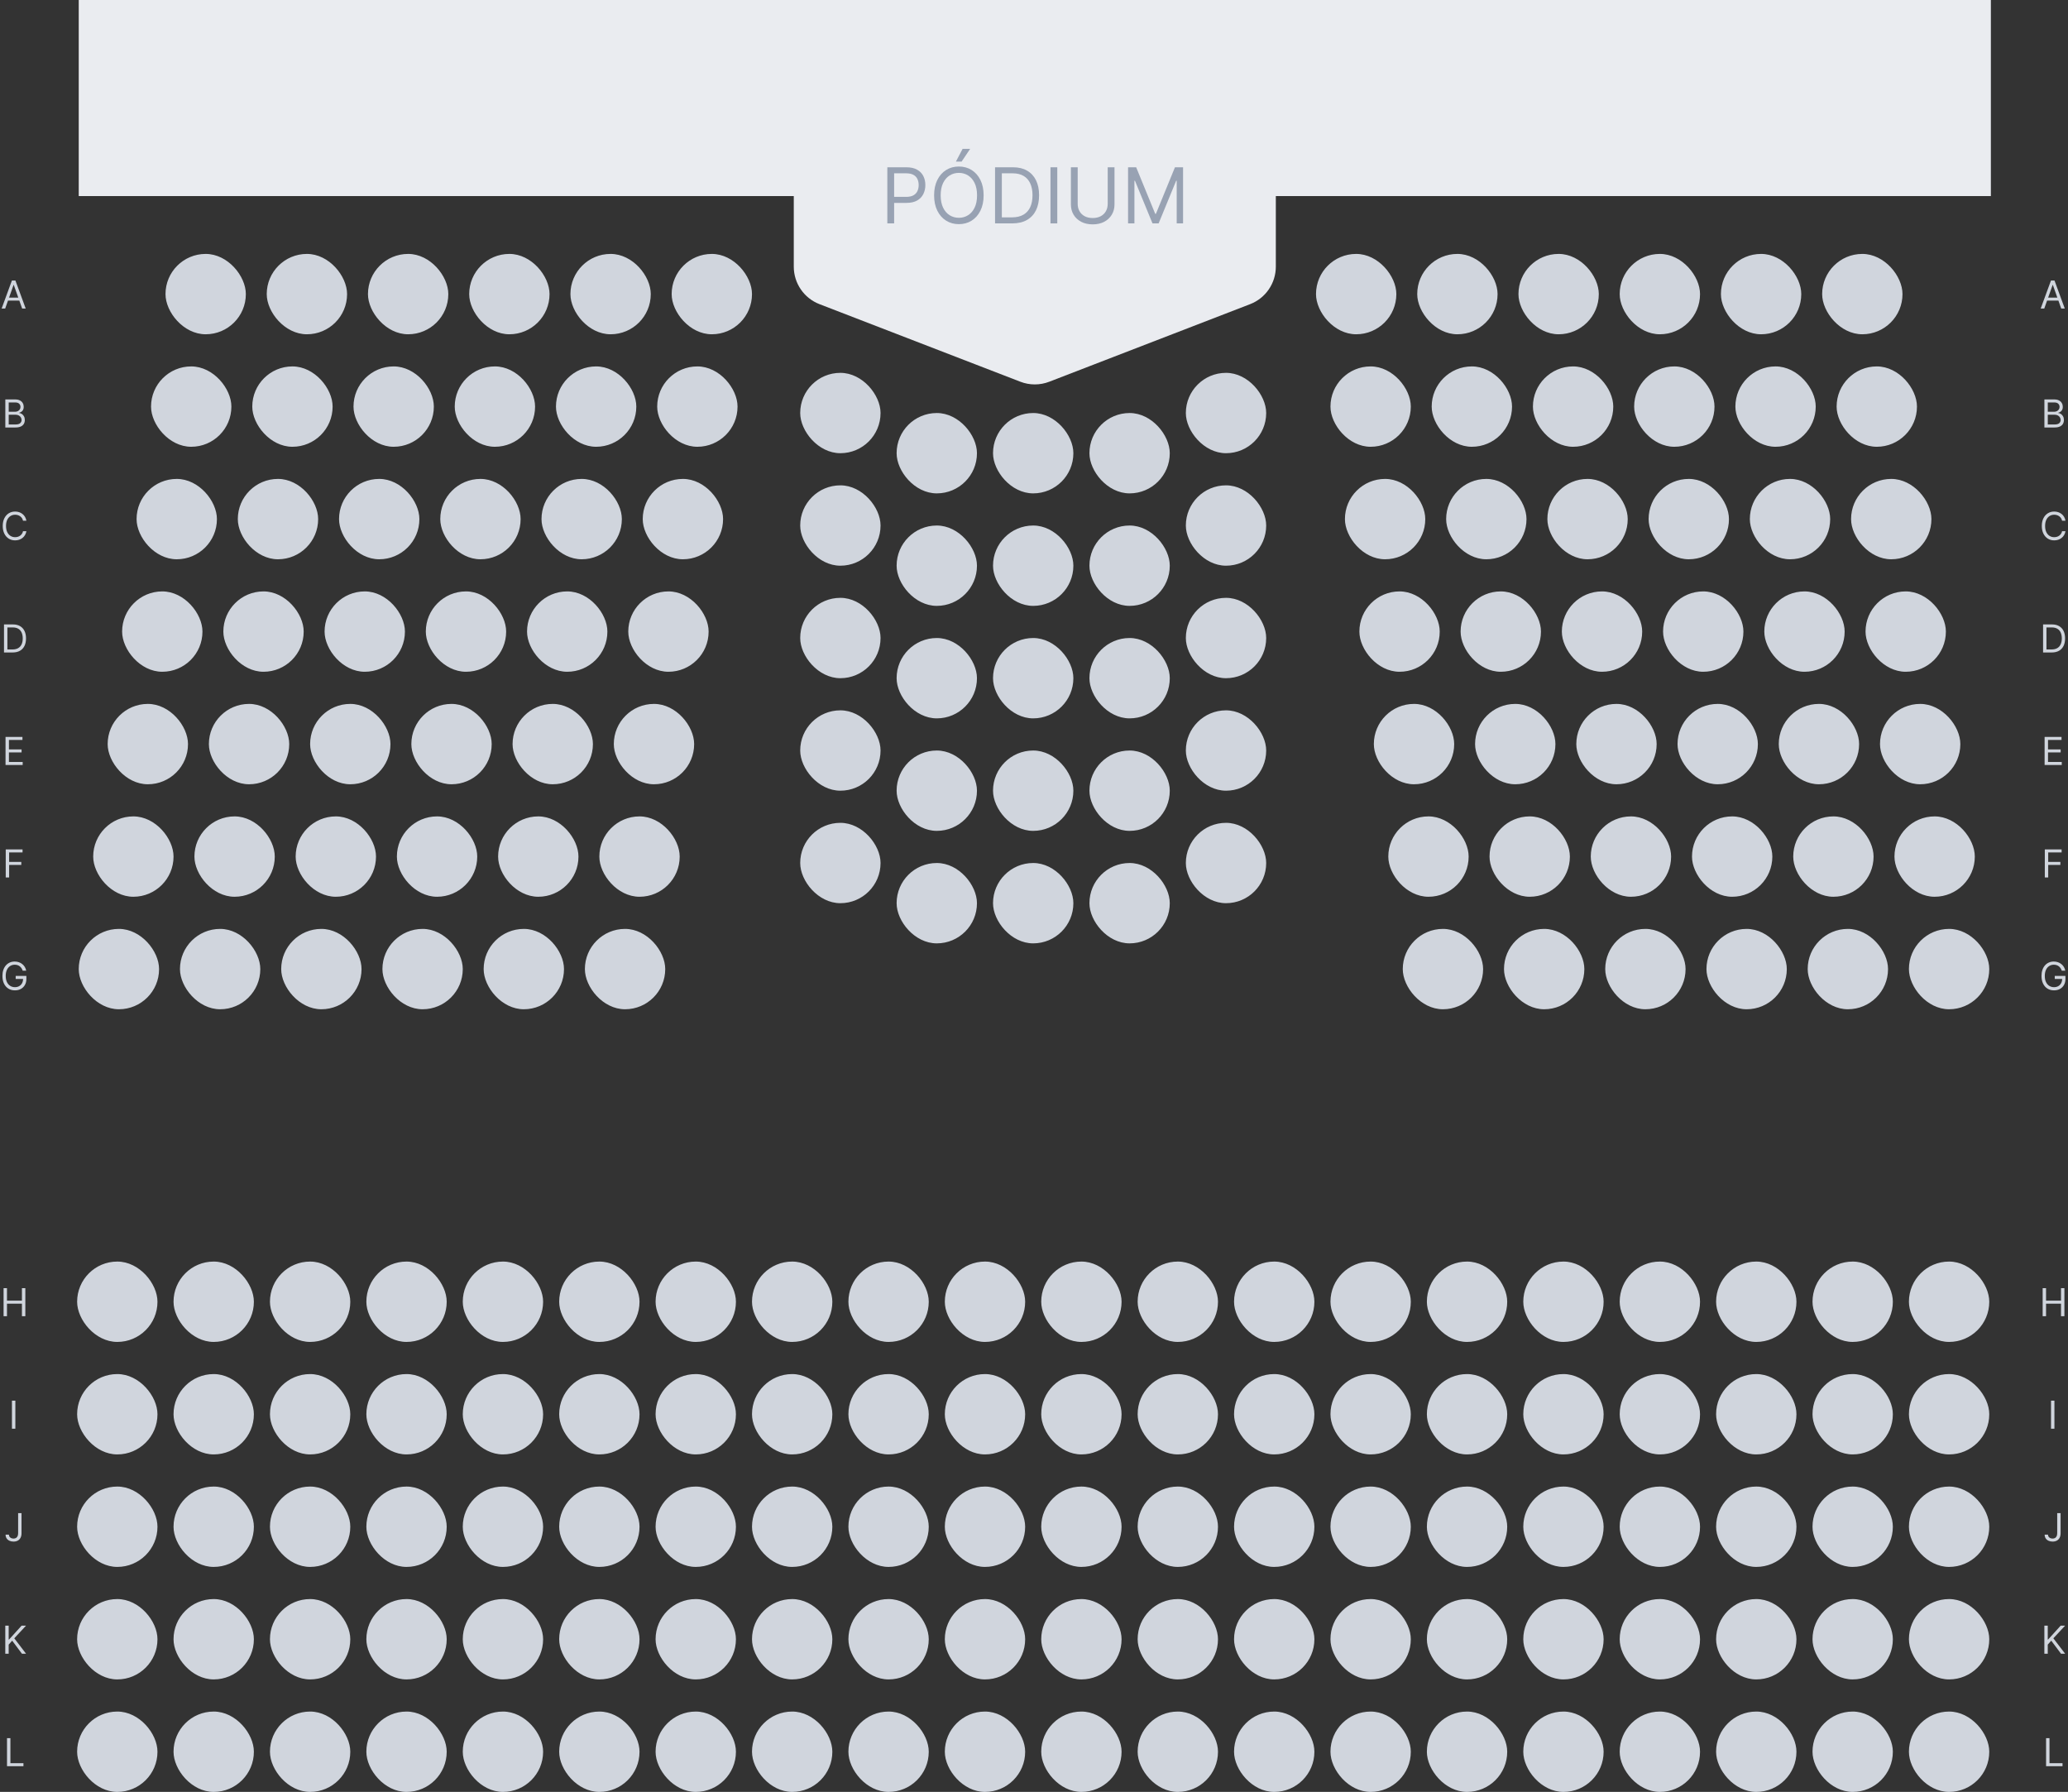 <svg width="1287" height="1115" viewBox="0 0 1287 1115" fill="#F2F4F7" xmlns="http://www.w3.org/2000/svg">
    <rect x="0" y="0" width="1287" height="1115" fill="#333333" stroke="none"/>
    <g id="MAP">
        <g id="seats:back">
            <!-- seat H+1 -->
            <rect id="seat:H+1" x="48" y="785" width="50" height="50" rx="25" fill="#D0D5DD"/>
            <!-- seat I+1 -->
            <rect id="seat:I+1" x="48" y="855" width="50" height="50" rx="25" fill="#D0D5DD"/>
            <!-- seat J+1 -->
            <rect id="seat:J+1" x="48" y="925" width="50" height="50" rx="25" fill="#D0D5DD"/>
            <!-- seat K+1 -->
            <rect id="seat:K+1" x="48" y="995" width="50" height="50" rx="25" fill="#D0D5DD"/>
            <!-- seat L+1 -->
            <rect id="seat:L+1" x="48" y="1065" width="50" height="50" rx="25" fill="#D0D5DD"/>
            <!-- seat H+2 -->
            <rect id="seat:H+2" x="108" y="785" width="50" height="50" rx="25" fill="#D0D5DD"/>
            <!-- seat I+2 -->
            <rect id="seat:I+2" x="108" y="855" width="50" height="50" rx="25" fill="#D0D5DD"/>
            <!-- seat J+2 -->
            <rect id="seat:J+2" x="108" y="925" width="50" height="50" rx="25" fill="#D0D5DD"/>
            <!-- seat K+2 -->
            <rect id="seat:K+2" x="108" y="995" width="50" height="50" rx="25" fill="#D0D5DD"/>
            <!-- seat L+2 -->
            <rect id="seat:L+2" x="108" y="1065" width="50" height="50" rx="25" fill="#D0D5DD"/>
            <!-- seat H+3 -->
            <rect id="seat:H+3" x="168" y="785" width="50" height="50" rx="25" fill="#D0D5DD"/>
            <!-- seat I+3 -->
            <rect id="seat:I+3" x="168" y="855" width="50" height="50" rx="25" fill="#D0D5DD"/>
            <!-- seat J+3 -->
            <rect id="seat:J+3" x="168" y="925" width="50" height="50" rx="25" fill="#D0D5DD"/>
            <!-- seat K+3 -->
            <rect id="seat:K+3" x="168" y="995" width="50" height="50" rx="25" fill="#D0D5DD"/>
            <!-- seat L+3 -->
            <rect id="seat:L+3" x="168" y="1065" width="50" height="50" rx="25" fill="#D0D5DD"/>
            <!-- seat H+4 -->
            <rect id="seat:H+4" x="228" y="785" width="50" height="50" rx="25" fill="#D0D5DD"/>
            <!-- seat I+4 -->
            <rect id="seat:I+4" x="228" y="855" width="50" height="50" rx="25" fill="#D0D5DD"/>
            <!-- seat J+4 -->
            <rect id="seat:J+4" x="228" y="925" width="50" height="50" rx="25" fill="#D0D5DD"/>
            <!-- seat K+4 -->
            <rect id="seat:K+4" x="228" y="995" width="50" height="50" rx="25" fill="#D0D5DD"/>
            <!-- seat L+4 -->
            <rect id="seat:L+4" x="228" y="1065" width="50" height="50" rx="25" fill="#D0D5DD"/>
            <!-- seat H+5 -->
            <rect id="seat:H+5" x="288" y="785" width="50" height="50" rx="25" fill="#D0D5DD"/>
            <!-- seat I+5 -->
            <rect id="seat:I+5" x="288" y="855" width="50" height="50" rx="25" fill="#D0D5DD"/>
            <!-- seat J+5 -->
            <rect id="seat:J+5" x="288" y="925" width="50" height="50" rx="25" fill="#D0D5DD"/>
            <!-- seat K+5 -->
            <rect id="seat:K+5" x="288" y="995" width="50" height="50" rx="25" fill="#D0D5DD"/>
            <!-- seat L+5 -->
            <rect id="seat:L+5" x="288" y="1065" width="50" height="50" rx="25" fill="#D0D5DD"/>
            <!-- seat H+6 -->
            <rect id="seat:H+6" x="348" y="785" width="50" height="50" rx="25" fill="#D0D5DD"/>
            <!-- seat I+6 -->
            <rect id="seat:I+6" x="348" y="855" width="50" height="50" rx="25" fill="#D0D5DD"/>
            <!-- seat J+6 -->
            <rect id="seat:J+6" x="348" y="925" width="50" height="50" rx="25" fill="#D0D5DD"/>
            <!-- seat K+6 -->
            <rect id="seat:K+6" x="348" y="995" width="50" height="50" rx="25" fill="#D0D5DD"/>
            <!-- seat L+6 -->
            <rect id="seat:L+6" x="348" y="1065" width="50" height="50" rx="25" fill="#D0D5DD"/>
            <!-- seat H+7 -->
            <rect id="seat:H+7" x="408" y="785" width="50" height="50" rx="25" fill="#D0D5DD"/>
            <!-- seat I+7 -->
            <rect id="seat:I+7" x="408" y="855" width="50" height="50" rx="25" fill="#D0D5DD"/>
            <!-- seat J+7 -->
            <rect id="seat:J+7" x="408" y="925" width="50" height="50" rx="25" fill="#D0D5DD"/>
            <!-- seat K+7 -->
            <rect id="seat:K+7" x="408" y="995" width="50" height="50" rx="25" fill="#D0D5DD"/>
            <!-- seat L+7 -->
            <rect id="seat:L+7" x="408" y="1065" width="50" height="50" rx="25" fill="#D0D5DD"/>
            <!-- seat H+8 -->
            <rect id="seat:H+8" x="468" y="785" width="50" height="50" rx="25" fill="#D0D5DD"/>
            <!-- seat I+8 -->
            <rect id="seat:I+8" x="468" y="855" width="50" height="50" rx="25" fill="#D0D5DD"/>
            <!-- seat J+8 -->
            <rect id="seat:J+8" x="468" y="925" width="50" height="50" rx="25" fill="#D0D5DD"/>
            <!-- seat K+8 -->
            <rect id="seat:K+8" x="468" y="995" width="50" height="50" rx="25" fill="#D0D5DD"/>
            <!-- seat L+8 -->
            <rect id="seat:L+8" x="468" y="1065" width="50" height="50" rx="25" fill="#D0D5DD"/>
            <!-- seat H+9 -->
            <rect id="seat:H+9" x="528" y="785" width="50" height="50" rx="25" fill="#D0D5DD"/>
            <!-- seat H+17 -->
            <rect id="seat:H+17" x="1008" y="785" width="50" height="50" rx="25" fill="#D0D5DD"/>
            <!-- seat I+9 -->
            <rect id="seat:I+9" x="528" y="855" width="50" height="50" rx="25" fill="#D0D5DD"/>
            <!-- seat I+17 -->
            <rect id="seat:I+17" x="1008" y="855" width="50" height="50" rx="25" fill="#D0D5DD"/>
            <!-- seat J+9 -->
            <rect id="seat:J+9" x="528" y="925" width="50" height="50" rx="25" fill="#D0D5DD"/>
            <!-- seat J+17 -->
            <rect id="seat:J+17" x="1008" y="925" width="50" height="50" rx="25" fill="#D0D5DD"/>
            <!-- seat K+9 -->
            <rect id="seat:K+9" x="528" y="995" width="50" height="50" rx="25" fill="#D0D5DD"/>
            <!-- seat K+17 -->
            <rect id="seat:K+17" x="1008" y="995" width="50" height="50" rx="25" fill="#D0D5DD"/>
            <!-- seat L+9 -->
            <rect id="seat:L+9" x="528" y="1065" width="50" height="50" rx="25" fill="#D0D5DD"/>
            <!-- seat L+17 -->
            <rect id="seat:L+17" x="1008" y="1065" width="50" height="50" rx="25" fill="#D0D5DD"/>
            <!-- seat H+10 -->
            <rect id="seat:H+10" x="588" y="785" width="50" height="50" rx="25" fill="#D0D5DD"/>
            <!-- seat H+18 -->
            <rect id="seat:H+18" x="1068" y="785" width="50" height="50" rx="25" fill="#D0D5DD"/>
            <!-- seat I+10 -->
            <rect id="seat:I+10" x="588" y="855" width="50" height="50" rx="25" fill="#D0D5DD"/>
            <!-- seat I+18 -->
            <rect id="seat:I+18" x="1068" y="855" width="50" height="50" rx="25" fill="#D0D5DD"/>
            <!-- seat J+10 -->
            <rect id="seat:J+10" x="588" y="925" width="50" height="50" rx="25" fill="#D0D5DD"/>
            <!-- seat J+18 -->
            <rect id="seat:J+18" x="1068" y="925" width="50" height="50" rx="25" fill="#D0D5DD"/>
            <!-- seat K+10 -->
            <rect id="seat:K+10" x="588" y="995" width="50" height="50" rx="25" fill="#D0D5DD"/>
            <!-- seat K+18 -->
            <rect id="seat:K+18" x="1068" y="995" width="50" height="50" rx="25" fill="#D0D5DD"/>
            <!-- seat L+10 -->
            <rect id="seat:L+10" x="588" y="1065" width="50" height="50" rx="25" fill="#D0D5DD"/>
            <!-- seat L+18 -->
            <rect id="seat:L+18" x="1068" y="1065" width="50" height="50" rx="25" fill="#D0D5DD"/>
            <!-- seat H+11 -->
            <rect id="seat:H+11" x="648" y="785" width="50" height="50" rx="25" fill="#D0D5DD"/>
            <!-- seat H+19 -->
            <rect id="seat:H+19" x="1128" y="785" width="50" height="50" rx="25" fill="#D0D5DD"/>
            <!-- seat I+11 -->
            <rect id="seat:I+11" x="648" y="855" width="50" height="50" rx="25" fill="#D0D5DD"/>
            <!-- seat I+19 -->
            <rect id="seat:I+19" x="1128" y="855" width="50" height="50" rx="25" fill="#D0D5DD"/>
            <!-- seat J+11 -->
            <rect id="seat:J+11" x="648" y="925" width="50" height="50" rx="25" fill="#D0D5DD"/>
            <!-- seat J+19 -->
            <rect id="seat:J+19" x="1128" y="925" width="50" height="50" rx="25" fill="#D0D5DD"/>
            <!-- seat K+11 -->
            <rect id="seat:K+11" x="648" y="995" width="50" height="50" rx="25" fill="#D0D5DD"/>
            <!-- seat K+19 -->
            <rect id="seat:K+19" x="1128" y="995" width="50" height="50" rx="25" fill="#D0D5DD"/>
            <!-- seat L+11 -->
            <rect id="seat:L+11" x="648" y="1065" width="50" height="50" rx="25" fill="#D0D5DD"/>
            <!-- seat L+19 -->
            <rect id="seat:L+19" x="1128" y="1065" width="50" height="50" rx="25" fill="#D0D5DD"/>
            <!-- seat H+12 -->
            <rect id="seat:H+12" x="708" y="785" width="50" height="50" rx="25" fill="#D0D5DD"/>
            <!-- seat H+20 -->
            <rect id="seat:H+20" x="1188" y="785" width="50" height="50" rx="25" fill="#D0D5DD"/>
            <!-- seat I+12 -->
            <rect id="seat:I+12" x="708" y="855" width="50" height="50" rx="25" fill="#D0D5DD"/>
            <!-- seat I+20 -->
            <rect id="seat:I+20" x="1188" y="855" width="50" height="50" rx="25" fill="#D0D5DD"/>
            <!-- seat J+12 -->
            <rect id="seat:J+12" x="708" y="925" width="50" height="50" rx="25" fill="#D0D5DD"/>
            <!-- seat J+20 -->
            <rect id="seat:J+20" x="1188" y="925" width="50" height="50" rx="25" fill="#D0D5DD"/>
            <!-- seat K+12 -->
            <rect id="seat:K+12" x="708" y="995" width="50" height="50" rx="25" fill="#D0D5DD"/>
            <!-- seat K+20 -->
            <rect id="seat:K+20" x="1188" y="995" width="50" height="50" rx="25" fill="#D0D5DD"/>
            <!-- seat L+12 -->
            <rect id="seat:L+12" x="708" y="1065" width="50" height="50" rx="25" fill="#D0D5DD"/>
            <!-- seat L+20 -->
            <rect id="seat:L+20" x="1188" y="1065" width="50" height="50" rx="25" fill="#D0D5DD"/>
            <!-- seat H+13 -->
            <rect id="seat:H+13" x="768" y="785" width="50" height="50" rx="25" fill="#D0D5DD"/>
            <!-- seat I+13 -->
            <rect id="seat:I+13" x="768" y="855" width="50" height="50" rx="25" fill="#D0D5DD"/>
            <!-- seat J+13 -->
            <rect id="seat:J+13" x="768" y="925" width="50" height="50" rx="25" fill="#D0D5DD"/>
            <!-- seat K+13 -->
            <rect id="seat:K+13" x="768" y="995" width="50" height="50" rx="25" fill="#D0D5DD"/>
            <!-- seat L+13 -->
            <rect id="seat:L+13" x="768" y="1065" width="50" height="50" rx="25" fill="#D0D5DD"/>
            <!-- seat H+14 -->
            <rect id="seat:H+14" x="828" y="785" width="50" height="50" rx="25" fill="#D0D5DD"/>
            <!-- seat I+14 -->
            <rect id="seat:I+14" x="828" y="855" width="50" height="50" rx="25" fill="#D0D5DD"/>
            <!-- seat J+14 -->
            <rect id="seat:J+14" x="828" y="925" width="50" height="50" rx="25" fill="#D0D5DD"/>
            <!-- seat K+14 -->
            <rect id="seat:K+14" x="828" y="995" width="50" height="50" rx="25" fill="#D0D5DD"/>
            <!-- seat L+14 -->
            <rect id="seat:L+14" x="828" y="1065" width="50" height="50" rx="25" fill="#D0D5DD"/>
            <!-- seat H+15 -->
            <rect id="seat:H+15" x="888" y="785" width="50" height="50" rx="25" fill="#D0D5DD"/>
            <!-- seat I+15 -->
            <rect id="seat:I+15" x="888" y="855" width="50" height="50" rx="25" fill="#D0D5DD"/>
            <!-- seat J+15 -->
            <rect id="seat:J+15" x="888" y="925" width="50" height="50" rx="25" fill="#D0D5DD"/>
            <!-- seat K+15 -->
            <rect id="seat:K+15" x="888" y="995" width="50" height="50" rx="25" fill="#D0D5DD"/>
            <!-- seat L+15 -->
            <rect id="seat:L+15" x="888" y="1065" width="50" height="50" rx="25" fill="#D0D5DD"/>
            <!-- seat H+16 -->
            <rect id="seat:H+16" x="948" y="785" width="50" height="50" rx="25" fill="#D0D5DD"/>
            <!-- seat I+16 -->
            <rect id="seat:I+16" x="948" y="855" width="50" height="50" rx="25" fill="#D0D5DD"/>
            <!-- seat J+16 -->
            <rect id="seat:J+16" x="948" y="925" width="50" height="50" rx="25" fill="#D0D5DD"/>
            <!-- seat K+16 -->
            <rect id="seat:K+16" x="948" y="995" width="50" height="50" rx="25" fill="#D0D5DD"/>
            <!-- seat L+16 -->
            <rect id="seat:L+16" x="948" y="1065" width="50" height="50" rx="25" fill="#D0D5DD"/>
        </g>
        <g id="seats:right">
            <!-- seat A+12 -->
            <rect id="seat:A+12" x="819" y="158" width="50" height="50" rx="25" fill="#D0D5DD"/>
            <!-- seat B+12 -->
            <rect id="seat:B+12" x="828" y="228" width="50" height="50" rx="25" fill="#D0D5DD"/>
            <!-- seat C+12 -->
            <rect id="seat:C+12" x="837" y="298" width="50" height="50" rx="25" fill="#D0D5DD"/>
            <!-- seat D+12 -->
            <rect id="seat:D+12" x="846" y="368" width="50" height="50" rx="25" fill="#D0D5DD"/>
            <!-- seat E+12 -->
            <rect id="seat:E+12" x="855" y="438" width="50" height="50" rx="25" fill="#D0D5DD"/>
            <!-- seat F+12 -->
            <rect id="seat:F+12" x="864" y="508" width="50" height="50" rx="25" fill="#D0D5DD"/>
            <!-- seat G+12 -->
            <rect id="seat:G+12" x="873" y="578" width="50" height="50" rx="25" fill="#D0D5DD"/>
            <!-- seat A+13 -->
            <rect id="seat:A+13" x="882" y="158" width="50" height="50" rx="25" fill="#D0D5DD"/>
            <!-- seat B+13 -->
            <rect id="seat:B+13" x="891" y="228" width="50" height="50" rx="25" fill="#D0D5DD"/>
            <!-- seat C+13 -->
            <rect id="seat:C+13" x="900" y="298" width="50" height="50" rx="25" fill="#D0D5DD"/>
            <!-- seat D+13 -->
            <rect id="seat:D+13" x="909" y="368" width="50" height="50" rx="25" fill="#D0D5DD"/>
            <!-- seat E+13 -->
            <rect id="seat:E+13" x="918" y="438" width="50" height="50" rx="25" fill="#D0D5DD"/>
            <!-- seat F+13 -->
            <rect id="seat:F+13" x="927" y="508" width="50" height="50" rx="25" fill="#D0D5DD"/>
            <!-- seat G+13 -->
            <rect id="seat:G+13" x="936" y="578" width="50" height="50" rx="25" fill="#D0D5DD"/>
            <!-- seat A+14 -->
            <rect id="seat:A+14" x="945" y="158" width="50" height="50" rx="25" fill="#D0D5DD"/>
            <!-- seat B+14 -->
            <rect id="seat:B+14" x="954" y="228" width="50" height="50" rx="25" fill="#D0D5DD"/>
            <!-- seat C+14 -->
            <rect id="seat:C+14" x="963" y="298" width="50" height="50" rx="25" fill="#D0D5DD"/>
            <!-- seat D+14 -->
            <rect id="seat:D+14" x="972" y="368" width="50" height="50" rx="25" fill="#D0D5DD"/>
            <!-- seat E+14 -->
            <rect id="seat:E+14" x="981" y="438" width="50" height="50" rx="25" fill="#D0D5DD"/>
            <!-- seat F+14 -->
            <rect id="seat:F+14" x="990" y="508" width="50" height="50" rx="25" fill="#D0D5DD"/>
            <!-- seat G+14 -->
            <rect id="seat:G+14" x="999" y="578" width="50" height="50" rx="25" fill="#D0D5DD"/>
            <!-- seat A+15 -->
            <rect id="seat:A+15" x="1008" y="158" width="50" height="50" rx="25" fill="#D0D5DD"/>
            <!-- seat B+15 -->
            <rect id="seat:B+15" x="1017" y="228" width="50" height="50" rx="25" fill="#D0D5DD"/>
            <!-- seat C+15 -->
            <rect id="seat:C+15" x="1026" y="298" width="50" height="50" rx="25" fill="#D0D5DD"/>
            <!-- seat D+15 -->
            <rect id="seat:D+15" x="1035" y="368" width="50" height="50" rx="25" fill="#D0D5DD"/>
            <!-- seat E+15 -->
            <rect id="seat:E+15" x="1044" y="438" width="50" height="50" rx="25" fill="#D0D5DD"/>
            <!-- seat F+15 -->
            <rect id="seat:F+15" x="1053" y="508" width="50" height="50" rx="25" fill="#D0D5DD"/>
            <!-- seat G+15 -->
            <rect id="seat:G+15" x="1062" y="578" width="50" height="50" rx="25" fill="#D0D5DD"/>
            <!-- seat A+16 -->
            <rect id="seat:A+16" x="1071" y="158" width="50" height="50" rx="25" fill="#D0D5DD"/>
            <!-- seat B+16 -->
            <rect id="seat:B+16" x="1080" y="228" width="50" height="50" rx="25" fill="#D0D5DD"/>
            <!-- seat C+16 -->
            <rect id="seat:C+16" x="1089" y="298" width="50" height="50" rx="25" fill="#D0D5DD"/>
            <!-- seat D+16 -->
            <rect id="seat:D+16" x="1098" y="368" width="50" height="50" rx="25" fill="#D0D5DD"/>
            <!-- seat E+16 -->
            <rect id="seat:E+16" x="1107" y="438" width="50" height="50" rx="25" fill="#D0D5DD"/>
            <!-- seat F+16 -->
            <rect id="seat:F+16" x="1116" y="508" width="50" height="50" rx="25" fill="#D0D5DD"/>
            <!-- seat G+16 -->
            <rect id="seat:G+16" x="1125" y="578" width="50" height="50" rx="25" fill="#D0D5DD"/>
            <!-- seat A+17 -->
            <rect id="seat:A+17" x="1134" y="158" width="50" height="50" rx="25" fill="#D0D5DD"/>
            <!-- seat B+17 -->
            <rect id="seat:B+17" x="1143" y="228" width="50" height="50" rx="25" fill="#D0D5DD"/>
            <!-- seat C+17 -->
            <rect id="seat:C+17" x="1152" y="298" width="50" height="50" rx="25" fill="#D0D5DD"/>
            <!-- seat D+17 -->
            <rect id="seat:D+17" x="1161" y="368" width="50" height="50" rx="25" fill="#D0D5DD"/>
            <!-- seat E+17 -->
            <rect id="seat:E+17" x="1170" y="438" width="50" height="50" rx="25" fill="#D0D5DD"/>
            <!-- seat F+17 -->
            <rect id="seat:F+17" x="1179" y="508" width="50" height="50" rx="25" fill="#D0D5DD"/>
            <!-- seat G+17 -->
            <rect id="seat:G+17" x="1188" y="578" width="50" height="50" rx="25" fill="#D0D5DD"/>
        </g>
        <g id="seats:left">
            <!-- seat A+1 -->
            <rect id="seat:A+1" x="103" y="158" width="50" height="50" rx="25" fill="#D0D5DD"/>
            <!-- seat D+1 -->
            <rect id="seat:D+1" x="76" y="368" width="50" height="50" rx="25" fill="#D0D5DD"/>
            <!-- seat A+2 -->
            <rect id="seat:A+2" x="166" y="158" width="50" height="50" rx="25" fill="#D0D5DD"/>
            <!-- seat D+2 -->
            <rect id="seat:D+2" x="139" y="368" width="50" height="50" rx="25" fill="#D0D5DD"/>
            <!-- seat A+3 -->
            <rect id="seat:A+3" x="229" y="158" width="50" height="50" rx="25" fill="#D0D5DD"/>
            <!-- seat D+3 -->
            <rect id="seat:D+3" x="202" y="368" width="50" height="50" rx="25" fill="#D0D5DD"/>
            <!-- seat A+4 -->
            <rect id="seat:A+4" x="292" y="158" width="50" height="50" rx="25" fill="#D0D5DD"/>
            <!-- seat D+4 -->
            <rect id="seat:D+4" x="265" y="368" width="50" height="50" rx="25" fill="#D0D5DD"/>
            <!-- seat A+5 -->
            <rect id="seat:A+5" x="355" y="158" width="50" height="50" rx="25" fill="#D0D5DD"/>
            <!-- seat D+5 -->
            <rect id="seat:D+5" x="328" y="368" width="50" height="50" rx="25" fill="#D0D5DD"/>
            <!-- seat A+6 -->
            <rect id="seat:A+6" x="418" y="158" width="50" height="50" rx="25" fill="#D0D5DD"/>
            <!-- seat B+1 -->
            <rect id="seat:B+1" x="94" y="228" width="50" height="50" rx="25" fill="#D0D5DD"/>
            <!-- seat B+2 -->
            <rect id="seat:B+2" x="157" y="228" width="50" height="50" rx="25" fill="#D0D5DD"/>
            <!-- seat B+3 -->
            <rect id="seat:B+3" x="220" y="228" width="50" height="50" rx="25" fill="#D0D5DD"/>
            <!-- seat B+4 -->
            <rect id="seat:B+4" x="283" y="228" width="50" height="50" rx="25" fill="#D0D5DD"/>
            <!-- seat B+5 -->
            <rect id="seat:B+5" x="346" y="228" width="50" height="50" rx="25" fill="#D0D5DD"/>
            <!-- seat B+6 -->
            <rect id="seat:B+6" x="409" y="228" width="50" height="50" rx="25" fill="#D0D5DD"/>
            <!-- seat C+1 -->
            <rect id="seat:C+1" x="85" y="298" width="50" height="50" rx="25" fill="#D0D5DD"/>
            <!-- seat C+2 -->
            <rect id="seat:C+2" x="148" y="298" width="50" height="50" rx="25" fill="#D0D5DD"/>
            <!-- seat C+3 -->
            <rect id="seat:C+3" x="211" y="298" width="50" height="50" rx="25" fill="#D0D5DD"/>
            <!-- seat C+4 -->
            <rect id="seat:C+4" x="274" y="298" width="50" height="50" rx="25" fill="#D0D5DD"/>
            <!-- seat C+5 -->
            <rect id="seat:C+5" x="337" y="298" width="50" height="50" rx="25" fill="#D0D5DD"/>
            <!-- seat C+6 -->
            <rect id="seat:C+6" x="400" y="298" width="50" height="50" rx="25" fill="#D0D5DD"/>
            <!-- seat D+6 -->
            <rect id="seat:D+6" x="391" y="368" width="50" height="50" rx="25" fill="#D0D5DD"/>
            <!-- seat E+1 -->
            <rect id="seat:E+1" x="67" y="438" width="50" height="50" rx="25" fill="#D0D5DD"/>
            <!-- seat E+2 -->
            <rect id="seat:E+2" x="130" y="438" width="50" height="50" rx="25" fill="#D0D5DD"/>
            <!-- seat E+3 -->
            <rect id="seat:E+3" x="193" y="438" width="50" height="50" rx="25" fill="#D0D5DD"/>
            <!-- seat E+4 -->
            <rect id="seat:E+4" x="256" y="438" width="50" height="50" rx="25" fill="#D0D5DD"/>
            <!-- seat E+5 -->
            <rect id="seat:E+5" x="319" y="438" width="50" height="50" rx="25" fill="#D0D5DD"/>
            <!-- seat E+6 -->
            <rect id="seat:E+6" x="382" y="438" width="50" height="50" rx="25" fill="#D0D5DD"/>
            <!-- seat F+1 -->
            <rect id="seat:F+1" x="58" y="508" width="50" height="50" rx="25" fill="#D0D5DD"/>
            <!-- seat F+2 -->
            <rect id="seat:F+2" x="121" y="508" width="50" height="50" rx="25" fill="#D0D5DD"/>
            <!-- seat F+3 -->
            <rect id="seat:F+3" x="184" y="508" width="50" height="50" rx="25" fill="#D0D5DD"/>
            <!-- seat F+4 -->
            <rect id="seat:F+4" x="247" y="508" width="50" height="50" rx="25" fill="#D0D5DD"/>
            <!-- seat F+5 -->
            <rect id="seat:F+5" x="310" y="508" width="50" height="50" rx="25" fill="#D0D5DD"/>
            <!-- seat F+6 -->
            <rect id="seat:F+6" x="373" y="508" width="50" height="50" rx="25" fill="#D0D5DD"/>
            <!-- seat G+1 -->
            <rect id="seat:G+1" x="49" y="578" width="50" height="50" rx="25" fill="#D0D5DD"/>
            <!-- seat G+2 -->
            <rect id="seat:G+2" x="112" y="578" width="50" height="50" rx="25" fill="#D0D5DD"/>
            <!-- seat G+3 -->
            <rect id="seat:G+3" x="175" y="578" width="50" height="50" rx="25" fill="#D0D5DD"/>
            <!-- seat G+4 -->
            <rect id="seat:G+4" x="238" y="578" width="50" height="50" rx="25" fill="#D0D5DD"/>
            <!-- seat G+5 -->
            <rect id="seat:G+5" x="301" y="578" width="50" height="50" rx="25" fill="#D0D5DD"/>
            <!-- seat G+6 -->
            <rect id="seat:G+6" x="364" y="578" width="50" height="50" rx="25" fill="#D0D5DD"/>
        </g>
        <g id="seats:center">
            <!-- seat B+7 -->
            <rect id="seat:B+7" x="498" y="232" width="50" height="50" rx="25" fill="#D0D5DD"/>
            <!-- seat C+7 -->
            <rect id="seat:C+7" x="498" y="302" width="50" height="50" rx="25" fill="#D0D5DD"/>
            <!-- seat D+7 -->
            <rect id="seat:D+7" x="498" y="372" width="50" height="50" rx="25" fill="#D0D5DD"/>
            <!-- seat E+7 -->
            <rect id="seat:E+7" x="498" y="442" width="50" height="50" rx="25" fill="#D0D5DD"/>
            <!-- seat F+7 -->
            <rect id="seat:F+7" x="498" y="512" width="50" height="50" rx="25" fill="#D0D5DD"/>
            <!-- seat B+8 -->
            <rect id="seat:B+8" x="558" y="257" width="50" height="50" rx="25" fill="#D0D5DD"/>
            <!-- seat C+8 -->
            <rect id="seat:C+8" x="558" y="327" width="50" height="50" rx="25" fill="#D0D5DD"/>
            <!-- seat D+8 -->
            <rect id="seat:D+8" x="558" y="397" width="50" height="50" rx="25" fill="#D0D5DD"/>
            <!-- seat E+8 -->
            <rect id="seat:E+8" x="558" y="467" width="50" height="50" rx="25" fill="#D0D5DD"/>
            <!-- seat F+8 -->
            <rect id="seat:F+8" x="558" y="537" width="50" height="50" rx="25" fill="#D0D5DD"/>
            <!-- seat B+9 -->
            <rect id="seat:B+9" x="618" y="257" width="50" height="50" rx="25" fill="#D0D5DD"/>
            <!-- seat C+9 -->
            <rect id="seat:C+9" x="618" y="327" width="50" height="50" rx="25" fill="#D0D5DD"/>
            <!-- seat D+9 -->
            <rect id="seat:D+9" x="618" y="397" width="50" height="50" rx="25" fill="#D0D5DD"/>
            <!-- seat E+9 -->
            <rect id="seat:E+9" x="618" y="467" width="50" height="50" rx="25" fill="#D0D5DD"/>
            <!-- seat F+9 -->
            <rect id="seat:F+9" x="618" y="537" width="50" height="50" rx="25" fill="#D0D5DD"/>
            <!-- seat B+10 -->
            <rect id="seat:B+10" x="678" y="257" width="50" height="50" rx="25" fill="#D0D5DD"/>
            <!-- seat C+10 -->
            <rect id="seat:C+10" x="678" y="327" width="50" height="50" rx="25" fill="#D0D5DD"/>
            <!-- seat D+10 -->
            <rect id="seat:D+10" x="678" y="397" width="50" height="50" rx="25" fill="#D0D5DD"/>
            <!-- seat E+10 -->
            <rect id="seat:E+10" x="678" y="467" width="50" height="50" rx="25" fill="#D0D5DD"/>
            <!-- seat F+10 -->
            <rect id="seat:F+10" x="678" y="537" width="50" height="50" rx="25" fill="#D0D5DD"/>
            <!-- seat B+11 -->
            <rect id="seat:B+11" x="738" y="232" width="50" height="50" rx="25" fill="#D0D5DD"/>
            <!-- seat C+11 -->
            <rect id="seat:C+11" x="738" y="302" width="50" height="50" rx="25" fill="#D0D5DD"/>
            <!-- seat D+11 -->
            <rect id="seat:D+11" x="738" y="372" width="50" height="50" rx="25" fill="#D0D5DD"/>
            <!-- seat E+11 -->
            <rect id="seat:E+11" x="738" y="442" width="50" height="50" rx="25" fill="#D0D5DD"/>
            <!-- seat F+11 -->
            <rect id="seat:F+11" x="738" y="512" width="50" height="50" rx="25" fill="#D0D5DD"/>
        </g>
        <g id="details:patio">
            <path id="Union" fill-rule="evenodd" clip-rule="evenodd"
                  d="M1239 0H49V122H494V165.935C494 176.268 500.356 185.535 509.995 189.257L634.995 237.523C640.79 239.76 647.21 239.76 653.005 237.523L778.005 189.257C787.644 185.535 794 176.268 794 165.935V122H1239V0Z"
                  fill="#EAECF0"/>
            <g id="patio">
                <path d="M552.227 139V104.091H564.023C566.761 104.091 569 104.585 570.739 105.574C572.489 106.551 573.784 107.875 574.625 109.545C575.466 111.216 575.886 113.08 575.886 115.136C575.886 117.193 575.466 119.062 574.625 120.744C573.795 122.426 572.511 123.767 570.773 124.767C569.034 125.756 566.807 126.25 564.091 126.25H555.636V122.5H563.955C565.83 122.5 567.335 122.176 568.472 121.528C569.608 120.881 570.432 120.006 570.943 118.903C571.466 117.79 571.727 116.534 571.727 115.136C571.727 113.739 571.466 112.489 570.943 111.386C570.432 110.284 569.602 109.42 568.455 108.795C567.307 108.159 565.784 107.841 563.886 107.841H556.455V139H552.227Z"
                      fill="#98A2B3"/>
                <path d="M612.151 121.545C612.151 125.227 611.486 128.409 610.156 131.091C608.827 133.773 607.003 135.841 604.685 137.295C602.367 138.75 599.719 139.477 596.742 139.477C593.764 139.477 591.116 138.75 588.798 137.295C586.48 135.841 584.656 133.773 583.327 131.091C581.997 128.409 581.332 125.227 581.332 121.545C581.332 117.864 581.997 114.682 583.327 112C584.656 109.318 586.48 107.25 588.798 105.795C591.116 104.341 593.764 103.614 596.742 103.614C599.719 103.614 602.367 104.341 604.685 105.795C607.003 107.25 608.827 109.318 610.156 112C611.486 114.682 612.151 117.864 612.151 121.545ZM608.06 121.545C608.06 118.523 607.554 115.972 606.543 113.892C605.543 111.812 604.185 110.239 602.469 109.17C600.764 108.102 598.855 107.568 596.742 107.568C594.628 107.568 592.713 108.102 590.997 109.17C589.293 110.239 587.935 111.812 586.923 113.892C585.923 115.972 585.423 118.523 585.423 121.545C585.423 124.568 585.923 127.119 586.923 129.199C587.935 131.278 589.293 132.852 590.997 133.92C592.713 134.989 594.628 135.523 596.742 135.523C598.855 135.523 600.764 134.989 602.469 133.92C604.185 132.852 605.543 131.278 606.543 129.199C607.554 127.119 608.06 124.568 608.06 121.545ZM594.901 100.545L599.06 92.636H603.764L598.446 100.545H594.901Z"
                      fill="#98A2B3"/>
                <path d="M630.031 139H619.259V104.091H630.509C633.895 104.091 636.793 104.79 639.202 106.187C641.611 107.574 643.457 109.568 644.742 112.17C646.026 114.761 646.668 117.864 646.668 121.477C646.668 125.114 646.02 128.244 644.724 130.869C643.429 133.483 641.543 135.494 639.065 136.903C636.588 138.301 633.577 139 630.031 139ZM623.486 135.25H629.759C632.645 135.25 635.037 134.693 636.935 133.58C638.832 132.466 640.247 130.881 641.179 128.824C642.111 126.767 642.577 124.318 642.577 121.477C642.577 118.659 642.116 116.233 641.196 114.199C640.276 112.153 638.901 110.585 637.071 109.494C635.241 108.392 632.963 107.841 630.236 107.841H623.486V135.25Z"
                      fill="#98A2B3"/>
                <path d="M657.986 104.091V139H653.759V104.091H657.986Z" fill="#98A2B3"/>
                <path d="M689.371 104.091H693.598V127.205C693.598 129.591 693.036 131.722 691.911 133.597C690.797 135.46 689.223 136.932 687.189 138.011C685.155 139.08 682.768 139.614 680.03 139.614C677.291 139.614 674.905 139.08 672.871 138.011C670.837 136.932 669.257 135.46 668.132 133.597C667.018 131.722 666.462 129.591 666.462 127.205V104.091H670.689V126.864C670.689 128.568 671.064 130.085 671.814 131.415C672.564 132.733 673.632 133.773 675.018 134.534C676.416 135.284 678.087 135.659 680.03 135.659C681.973 135.659 683.643 135.284 685.041 134.534C686.439 133.773 687.507 132.733 688.246 131.415C688.996 130.085 689.371 128.568 689.371 126.864V104.091Z"
                      fill="#98A2B3"/>
                <path d="M702.04 104.091H707.085L718.949 133.068H719.358L731.222 104.091H736.267V139H732.313V112.477H731.972L721.063 139H717.244L706.335 112.477H705.994V139H702.04V104.091Z"
                      fill="#98A2B3"/>
            </g>
        </g>
        <g id="details:left-legend">
            <path id="A"
                  d="M3.22 192H1.004L7.413 174.545H9.595L16.004 192H13.788L8.572 177.307H8.436L3.22 192ZM4.038 185.182H12.97V187.057H4.038V185.182Z"
                  fill="#D0D5DD"/>
            <path id="B"
                  d="M3.309 266V248.545H9.411C10.627 248.545 11.63 248.756 12.42 249.176C13.21 249.591 13.798 250.151 14.184 250.855C14.57 251.554 14.764 252.33 14.764 253.182C14.764 253.932 14.63 254.551 14.363 255.04C14.102 255.528 13.755 255.915 13.323 256.199C12.897 256.483 12.434 256.693 11.934 256.83V257C12.468 257.034 13.005 257.222 13.545 257.563C14.085 257.903 14.536 258.392 14.9 259.028C15.264 259.665 15.445 260.443 15.445 261.364C15.445 262.239 15.246 263.026 14.849 263.724C14.451 264.423 13.823 264.977 12.965 265.386C12.107 265.795 10.991 266 9.616 266H3.309ZM5.423 264.125H9.616C10.996 264.125 11.977 263.858 12.556 263.324C13.141 262.784 13.434 262.131 13.434 261.364C13.434 260.773 13.283 260.227 12.982 259.727C12.681 259.222 12.252 258.818 11.695 258.517C11.139 258.21 10.479 258.057 9.718 258.057H5.423V264.125ZM5.423 256.216H9.343C9.979 256.216 10.553 256.091 11.065 255.841C11.582 255.591 11.991 255.239 12.292 254.784C12.599 254.33 12.752 253.795 12.752 253.182C12.752 252.415 12.485 251.764 11.951 251.23C11.417 250.69 10.57 250.42 9.411 250.42H5.423V256.216Z"
                  fill="#D0D5DD"/>
            <path id="C"
                  d="M16.429 324H14.315C14.19 323.392 13.971 322.858 13.659 322.398C13.352 321.938 12.977 321.551 12.534 321.239C12.096 320.92 11.611 320.682 11.076 320.523C10.542 320.364 9.986 320.284 9.406 320.284C8.349 320.284 7.392 320.551 6.534 321.085C5.682 321.619 5.003 322.406 4.497 323.446C3.997 324.486 3.747 325.761 3.747 327.273C3.747 328.784 3.997 330.06 4.497 331.099C5.003 332.139 5.682 332.926 6.534 333.46C7.392 333.994 8.349 334.261 9.406 334.261C9.986 334.261 10.542 334.182 11.076 334.023C11.611 333.864 12.096 333.628 12.534 333.315C12.977 332.997 13.352 332.608 13.659 332.148C13.971 331.682 14.19 331.148 14.315 330.545H16.429C16.27 331.438 15.98 332.236 15.559 332.94C15.139 333.645 14.616 334.244 13.991 334.739C13.366 335.227 12.665 335.599 11.886 335.855C11.113 336.111 10.287 336.239 9.406 336.239C7.917 336.239 6.593 335.875 5.434 335.148C4.275 334.42 3.363 333.386 2.699 332.045C2.034 330.705 1.701 329.114 1.701 327.273C1.701 325.432 2.034 323.841 2.699 322.5C3.363 321.159 4.275 320.125 5.434 319.398C6.593 318.67 7.917 318.307 9.406 318.307C10.287 318.307 11.113 318.435 11.886 318.69C12.665 318.946 13.366 319.321 13.991 319.815C14.616 320.304 15.139 320.901 15.559 321.605C15.98 322.304 16.27 323.102 16.429 324Z"
                  fill="#D0D5DD"/>
            <path id="D"
                  d="M7.875 406H2.489V388.545H8.114C9.807 388.545 11.256 388.895 12.46 389.594C13.665 390.287 14.588 391.284 15.23 392.585C15.872 393.881 16.193 395.432 16.193 397.239C16.193 399.057 15.869 400.622 15.222 401.935C14.574 403.241 13.631 404.247 12.392 404.952C11.153 405.651 9.648 406 7.875 406ZM4.602 404.125H7.739C9.182 404.125 10.378 403.847 11.327 403.29C12.276 402.733 12.983 401.94 13.449 400.912C13.915 399.884 14.148 398.659 14.148 397.239C14.148 395.83 13.918 394.616 13.457 393.599C12.997 392.577 12.31 391.793 11.395 391.247C10.48 390.696 9.341 390.42 7.977 390.42H4.602V404.125Z"
                  fill="#D0D5DD"/>
            <path id="E"
                  d="M3.442 476V458.545H13.976V460.42H5.555V466.318H13.43V468.193H5.555V474.125H14.112V476H3.442Z"
                  fill="#D0D5DD"/>
            <path id="F" d="M3.571 546V528.545H14.037V530.42H5.684V536.318H13.252V538.193H5.684V546H3.571Z"
                  fill="#D0D5DD"/>
            <path id="G"
                  d="M14.128 604C13.94 603.426 13.693 602.912 13.386 602.457C13.085 601.997 12.724 601.605 12.304 601.281C11.889 600.957 11.417 600.71 10.889 600.54C10.361 600.369 9.781 600.284 9.15 600.284C8.116 600.284 7.176 600.551 6.329 601.085C5.483 601.619 4.809 602.406 4.309 603.446C3.809 604.486 3.559 605.761 3.559 607.273C3.559 608.784 3.812 610.06 4.318 611.099C4.824 612.139 5.508 612.926 6.372 613.46C7.236 613.994 8.207 614.261 9.287 614.261C10.287 614.261 11.167 614.048 11.929 613.622C12.696 613.19 13.292 612.582 13.719 611.798C14.15 611.009 14.366 610.08 14.366 609.011L15.014 609.148H9.764V607.273H16.412V609.148C16.412 610.585 16.105 611.835 15.491 612.898C14.883 613.96 14.042 614.784 12.969 615.369C11.9 615.949 10.673 616.239 9.287 616.239C7.741 616.239 6.383 615.875 5.213 615.148C4.048 614.42 3.139 613.386 2.486 612.045C1.838 610.705 1.514 609.114 1.514 607.273C1.514 605.892 1.699 604.651 2.068 603.548C2.443 602.44 2.971 601.497 3.653 600.719C4.335 599.94 5.142 599.344 6.074 598.929C7.005 598.514 8.031 598.307 9.15 598.307C10.071 598.307 10.929 598.446 11.724 598.724C12.525 598.997 13.238 599.386 13.863 599.892C14.494 600.392 15.02 600.992 15.44 601.69C15.861 602.384 16.15 603.153 16.309 604H14.128Z"
                  fill="#D0D5DD"/>
            <path id="H"
                  d="M2.231 819V801.545H4.344V809.318H13.651V801.545H15.765V819H13.651V811.193H4.344V819H2.231Z"
                  fill="#D0D5DD"/>
            <path id="I" d="M9.552 871.545V889H7.438V871.545H9.552Z" fill="#D0D5DD"/>
            <path id="J"
                  d="M11.28 941.545H13.393V954.023C13.393 955.136 13.189 956.082 12.78 956.861C12.371 957.639 11.794 958.23 11.05 958.634C10.305 959.037 9.428 959.239 8.416 959.239C7.462 959.239 6.612 959.065 5.868 958.719C5.124 958.366 4.538 957.866 4.112 957.219C3.686 956.571 3.473 955.801 3.473 954.909H5.553C5.553 955.403 5.675 955.835 5.919 956.205C6.169 956.568 6.51 956.852 6.942 957.057C7.374 957.261 7.865 957.364 8.416 957.364C9.024 957.364 9.541 957.236 9.967 956.98C10.393 956.724 10.717 956.349 10.939 955.855C11.166 955.355 11.28 954.744 11.28 954.023V941.545Z"
                  fill="#D0D5DD"/>
            <path id="K"
                  d="M3.286 1029V1011.55H5.399V1020.2H5.604L13.445 1011.55H16.206L8.876 1019.42L16.206 1029H13.649L7.581 1020.89L5.399 1023.34V1029H3.286Z"
                  fill="#D0D5DD"/>
            <path id="L" d="M4.364 1099V1081.55H6.477V1097.13H14.591V1099H4.364Z" fill="#D0D5DD"/>
        </g>
        <g id="details:right-legend">
            <path id="A_2"
                  d="M1272.22 192H1270L1276.41 174.545H1278.6L1285 192H1282.79L1277.57 177.307H1277.44L1272.22 192ZM1273.04 185.182H1281.97V187.057H1273.04V185.182Z"
                  fill="#D0D5DD"/>
            <path id="B_2"
                  d="M1272.31 266V248.545H1278.41C1279.63 248.545 1280.63 248.756 1281.42 249.176C1282.21 249.591 1282.8 250.151 1283.18 250.855C1283.57 251.554 1283.76 252.33 1283.76 253.182C1283.76 253.932 1283.63 254.551 1283.36 255.04C1283.1 255.528 1282.75 255.915 1282.32 256.199C1281.9 256.483 1281.43 256.693 1280.93 256.83V257C1281.47 257.034 1282 257.222 1282.54 257.563C1283.08 257.903 1283.54 258.392 1283.9 259.028C1284.26 259.665 1284.45 260.443 1284.45 261.364C1284.45 262.239 1284.25 263.026 1283.85 263.724C1283.45 264.423 1282.82 264.977 1281.97 265.386C1281.11 265.795 1279.99 266 1278.62 266H1272.31ZM1274.42 264.125H1278.62C1280 264.125 1280.98 263.858 1281.56 263.324C1282.14 262.784 1282.43 262.131 1282.43 261.364C1282.43 260.773 1282.28 260.227 1281.98 259.727C1281.68 259.222 1281.25 258.818 1280.7 258.517C1280.14 258.21 1279.48 258.057 1278.72 258.057H1274.42V264.125ZM1274.42 256.216H1278.34C1278.98 256.216 1279.55 256.091 1280.06 255.841C1280.58 255.591 1280.99 255.239 1281.29 254.784C1281.6 254.33 1281.75 253.795 1281.75 253.182C1281.75 252.415 1281.49 251.764 1280.95 251.23C1280.42 250.69 1279.57 250.42 1278.41 250.42H1274.42V256.216Z"
                  fill="#D0D5DD"/>
            <path id="C_2"
                  d="M1285.43 324H1283.31C1283.19 323.392 1282.97 322.858 1282.66 322.398C1282.35 321.938 1281.98 321.551 1281.53 321.239C1281.1 320.92 1280.61 320.682 1280.08 320.523C1279.54 320.364 1278.99 320.284 1278.41 320.284C1277.35 320.284 1276.39 320.551 1275.53 321.085C1274.68 321.619 1274 322.406 1273.5 323.446C1273 324.486 1272.75 325.761 1272.75 327.273C1272.75 328.784 1273 330.06 1273.5 331.099C1274 332.139 1274.68 332.926 1275.53 333.46C1276.39 333.994 1277.35 334.261 1278.41 334.261C1278.99 334.261 1279.54 334.182 1280.08 334.023C1280.61 333.864 1281.1 333.628 1281.53 333.315C1281.98 332.997 1282.35 332.608 1282.66 332.148C1282.97 331.682 1283.19 331.148 1283.31 330.545H1285.43C1285.27 331.438 1284.98 332.236 1284.56 332.94C1284.14 333.645 1283.62 334.244 1282.99 334.739C1282.37 335.227 1281.66 335.599 1280.89 335.855C1280.11 336.111 1279.29 336.239 1278.41 336.239C1276.92 336.239 1275.59 335.875 1274.43 335.148C1273.28 334.42 1272.36 333.386 1271.7 332.045C1271.03 330.705 1270.7 329.114 1270.7 327.273C1270.7 325.432 1271.03 323.841 1271.7 322.5C1272.36 321.159 1273.28 320.125 1274.43 319.398C1275.59 318.67 1276.92 318.307 1278.41 318.307C1279.29 318.307 1280.11 318.435 1280.89 318.69C1281.66 318.946 1282.37 319.321 1282.99 319.815C1283.62 320.304 1284.14 320.901 1284.56 321.605C1284.98 322.304 1285.27 323.102 1285.43 324Z"
                  fill="#D0D5DD"/>
            <path id="D_2"
                  d="M1276.88 406H1271.49V388.545H1277.11C1278.81 388.545 1280.26 388.895 1281.46 389.594C1282.66 390.287 1283.59 391.284 1284.23 392.585C1284.87 393.881 1285.19 395.432 1285.19 397.239C1285.19 399.057 1284.87 400.622 1284.22 401.935C1283.57 403.241 1282.63 404.247 1281.39 404.952C1280.15 405.651 1278.65 406 1276.88 406ZM1273.6 404.125H1276.74C1278.18 404.125 1279.38 403.847 1280.33 403.29C1281.28 402.733 1281.98 401.94 1282.45 400.912C1282.91 399.884 1283.15 398.659 1283.15 397.239C1283.15 395.83 1282.92 394.616 1282.46 393.599C1282 392.577 1281.31 391.793 1280.39 391.247C1279.48 390.696 1278.34 390.42 1276.98 390.42H1273.6V404.125Z"
                  fill="#D0D5DD"/>
            <path id="E_2"
                  d="M1272.44 476V458.545H1282.98V460.42H1274.56V466.318H1282.43V468.193H1274.56V474.125H1283.11V476H1272.44Z"
                  fill="#D0D5DD"/>
            <path id="F_2" d="M1272.57 546V528.545H1283.04V530.42H1274.68V536.318H1282.25V538.193H1274.68V546H1272.57Z"
                  fill="#D0D5DD"/>
            <path id="G_2"
                  d="M1283.13 604C1282.94 603.426 1282.69 602.912 1282.39 602.457C1282.08 601.997 1281.72 601.605 1281.3 601.281C1280.89 600.957 1280.42 600.71 1279.89 600.54C1279.36 600.369 1278.78 600.284 1278.15 600.284C1277.12 600.284 1276.18 600.551 1275.33 601.085C1274.48 601.619 1273.81 602.406 1273.31 603.446C1272.81 604.486 1272.56 605.761 1272.56 607.273C1272.56 608.784 1272.81 610.06 1273.32 611.099C1273.82 612.139 1274.51 612.926 1275.37 613.46C1276.24 613.994 1277.21 614.261 1278.29 614.261C1279.29 614.261 1280.17 614.048 1280.93 613.622C1281.7 613.19 1282.29 612.582 1282.72 611.798C1283.15 611.009 1283.37 610.08 1283.37 609.011L1284.01 609.148H1278.76V607.273H1285.41V609.148C1285.41 610.585 1285.1 611.835 1284.49 612.898C1283.88 613.96 1283.04 614.784 1281.97 615.369C1280.9 615.949 1279.67 616.239 1278.29 616.239C1276.74 616.239 1275.38 615.875 1274.21 615.148C1273.05 614.42 1272.14 613.386 1271.49 612.045C1270.84 610.705 1270.51 609.114 1270.51 607.273C1270.51 605.892 1270.7 604.651 1271.07 603.548C1271.44 602.44 1271.97 601.497 1272.65 600.719C1273.33 599.94 1274.14 599.344 1275.07 598.929C1276.01 598.514 1277.03 598.307 1278.15 598.307C1279.07 598.307 1279.93 598.446 1280.72 598.724C1281.53 598.997 1282.24 599.386 1282.86 599.892C1283.49 600.392 1284.02 600.992 1284.44 601.69C1284.86 602.384 1285.15 603.153 1285.31 604H1283.13Z"
                  fill="#D0D5DD"/>
            <path id="H_2"
                  d="M1271.23 819V801.545H1273.34V809.318H1282.65V801.545H1284.76V819H1282.65V811.193H1273.34V819H1271.23Z"
                  fill="#D0D5DD"/>
            <path id="I_2" d="M1278.55 871.545V889H1276.44V871.545H1278.55Z" fill="#D0D5DD"/>
            <path id="J_2"
                  d="M1280.28 941.545H1282.39V954.023C1282.39 955.136 1282.19 956.082 1281.78 956.861C1281.37 957.639 1280.79 958.23 1280.05 958.634C1279.31 959.037 1278.43 959.239 1277.42 959.239C1276.46 959.239 1275.61 959.065 1274.87 958.719C1274.12 958.366 1273.54 957.866 1273.11 957.219C1272.69 956.571 1272.47 955.801 1272.47 954.909H1274.55C1274.55 955.403 1274.67 955.835 1274.92 956.205C1275.17 956.568 1275.51 956.852 1275.94 957.057C1276.37 957.261 1276.87 957.364 1277.42 957.364C1278.02 957.364 1278.54 957.236 1278.97 956.98C1279.39 956.724 1279.72 956.349 1279.94 955.855C1280.17 955.355 1280.28 954.744 1280.28 954.023V941.545Z"
                  fill="#D0D5DD"/>
            <path id="K_2"
                  d="M1272.29 1029V1011.55H1274.4V1020.2H1274.6L1282.44 1011.55H1285.21L1277.88 1019.42L1285.21 1029H1282.65L1276.58 1020.89L1274.4 1023.34V1029H1272.29Z"
                  fill="#D0D5DD"/>
            <path id="L_2" d="M1273.36 1099V1081.55H1275.48V1097.13H1283.59V1099H1273.36Z" fill="#D0D5DD"/>
        </g>
    </g>
</svg>
